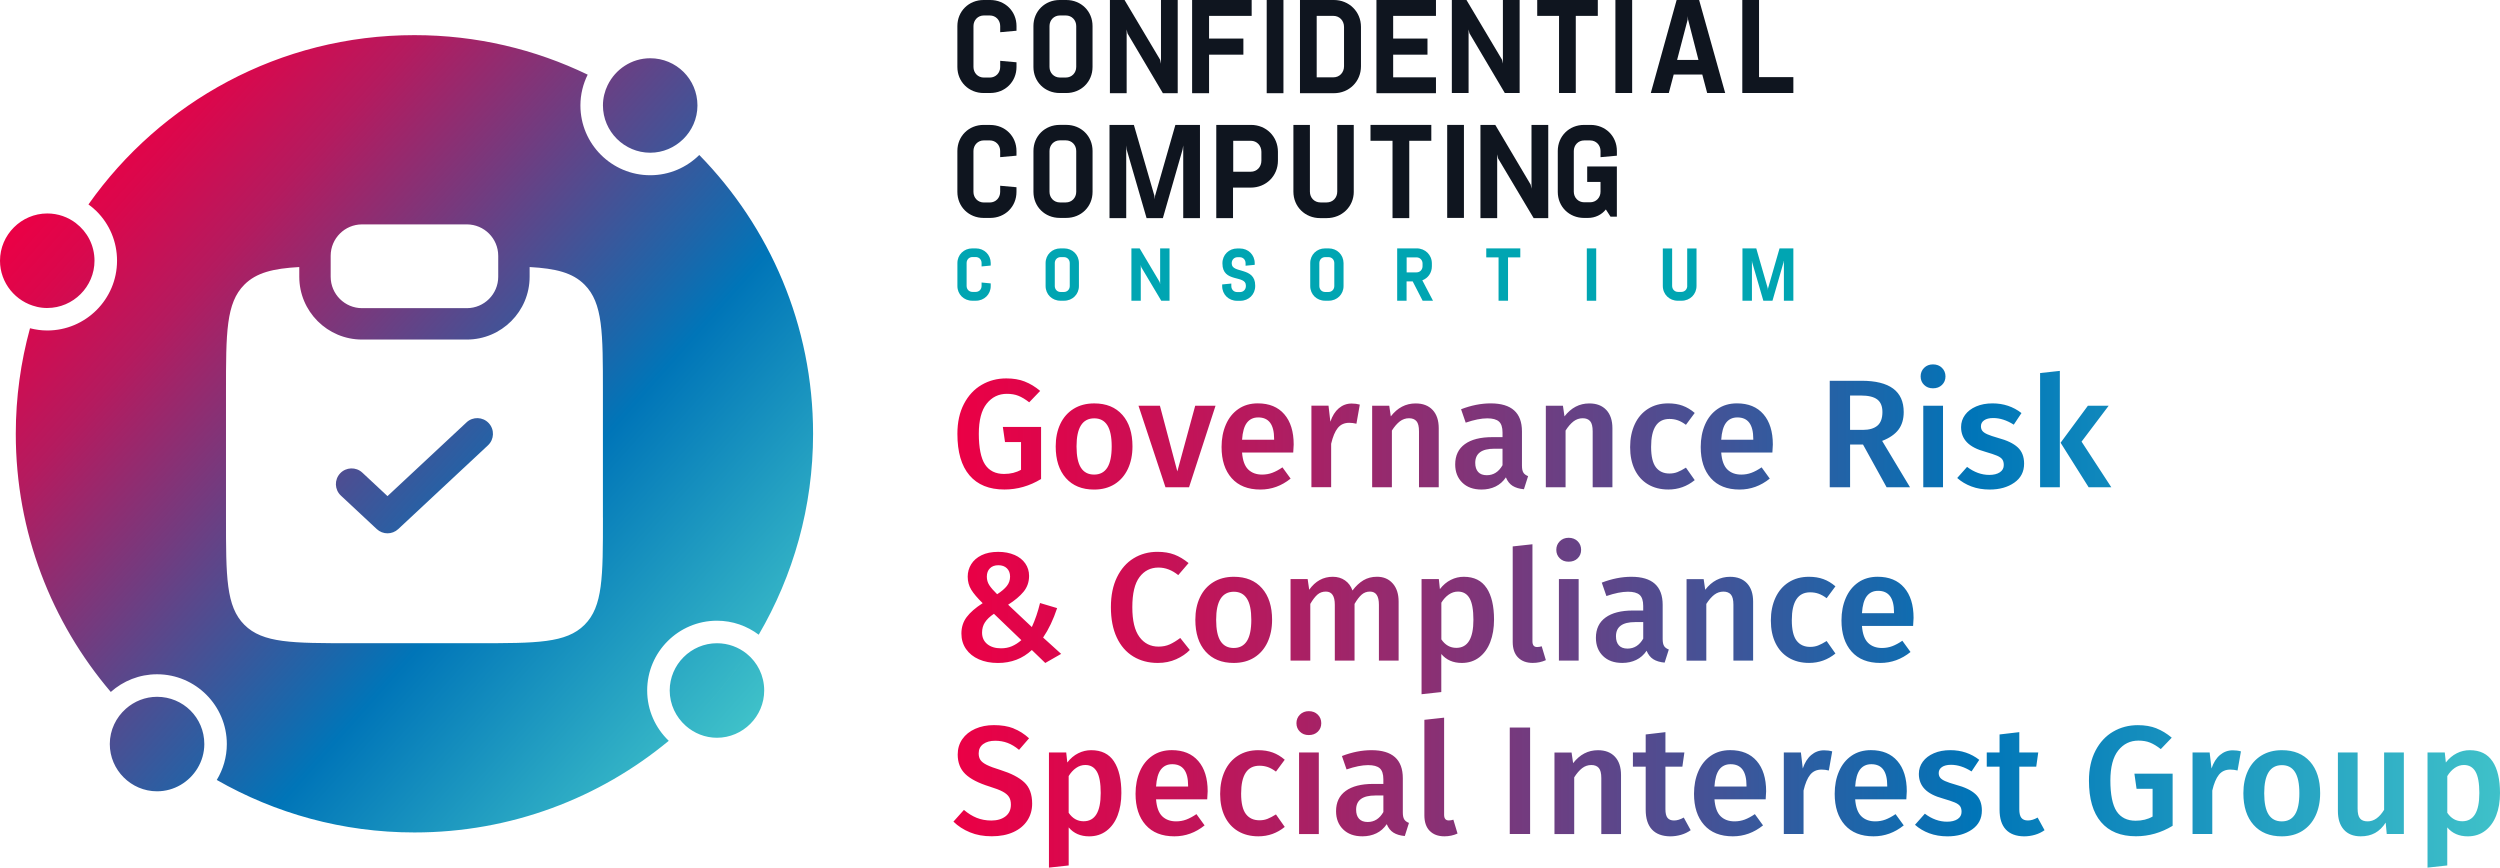 <?xml version="1.0" encoding="UTF-8"?>
<svg id="Layer_1" data-name="Layer 1" xmlns="http://www.w3.org/2000/svg" xmlns:xlink="http://www.w3.org/1999/xlink" viewBox="0 0 984.13 341.54">
  <defs>
    <style>
      .cls-1 {
        fill: url(#linear-gradient-2);
      }

      .cls-2 {
        fill: url(#linear-gradient);
      }

      .cls-3 {
        fill: #0f151f;
      }

      .cls-4 {
        fill: #00a5b2;
      }
    </style>
    <linearGradient id="linear-gradient" x1="34.31" y1="56.89" x2="293.88" y2="286.67" gradientUnits="userSpaceOnUse">
      <stop offset="0" stop-color="#eb0045"/>
      <stop offset=".07" stop-color="#db074c"/>
      <stop offset=".2" stop-color="#b41b5f"/>
      <stop offset=".37" stop-color="#733b7f"/>
      <stop offset=".59" stop-color="#1c66aa"/>
      <stop offset=".66" stop-color="#0075b8"/>
      <stop offset="1" stop-color="#3fc1c9"/>
    </linearGradient>
    <linearGradient id="linear-gradient-2" x1="375.3" y1="242.49" x2="984.13" y2="242.49" xlink:href="#linear-gradient"/>
  </defs>
  <path class="cls-2" d="M254.76,271.81c0-15.15,12.32-27.47,27.47-27.47,6.17,0,11.85,2.07,16.44,5.51,13.58-23.23,21.4-50.24,21.4-79.09,0-42.73-17.1-81.45-44.8-109.75-4.97,4.92-11.79,7.97-19.32,7.97-15.15,0-27.47-12.32-27.47-27.47,0-4.36,1.05-8.46,2.86-12.12-20.62-9.97-43.76-15.56-68.2-15.56-53.05,0-99.91,26.35-128.32,66.64,1.1.81,2.16,1.67,3.15,2.65,5.22,5.18,8.1,12.11,8.1,19.51,0,15.15-12.32,27.47-27.47,27.47-2.35,0-4.61-.33-6.79-.88-3.63,13.24-5.6,27.16-5.6,41.54,0,38.78,14.09,74.24,37.4,101.63,4.85-4.32,11.22-6.96,18.21-6.96,15.15,0,27.47,12.32,27.47,27.47,0,5.17-1.46,9.99-3.96,14.13,22.94,13.13,49.49,20.67,77.81,20.67,38.05,0,72.94-13.55,100.11-36.08-5.22-5-8.49-12.02-8.49-19.81ZM130.17,100.7c0-6.83,5.54-12.37,12.37-12.37h41.22c6.83,0,12.37,5.54,12.37,12.37v8.24c0,6.83-5.54,12.37-12.37,12.37h-41.22c-6.83,0-12.37-5.54-12.37-12.37v-8.24ZM237.35,203.74c0,23.32,0,34.98-7.24,42.22-7.24,7.24-18.9,7.24-42.22,7.24h-49.47c-23.32,0-34.98,0-42.22-7.24-7.24-7.24-7.24-18.9-7.24-42.22v-49.47c0-23.32,0-34.98,7.24-42.22,4.69-4.69,11.24-6.35,21.61-6.93v3.82c0,13.66,11.07,24.73,24.73,24.73h41.22c13.66,0,24.73-11.07,24.73-24.73v-3.82c10.37.58,16.92,2.23,21.61,6.93,7.24,7.24,7.24,18.9,7.24,42.22v49.47ZM183.66,166.26l-31.12,29.04-9.91-9.25c-2.5-2.33-6.41-2.19-8.74.3-2.33,2.5-2.2,6.41.3,8.74l14.13,13.19c2.38,2.22,6.06,2.22,8.44,0l35.33-32.98c2.5-2.33,2.63-6.24.3-8.74-2.33-2.5-6.24-2.63-8.74-.3h0ZM0,102.64c0,8.77,6.19,16.18,14.41,18.1,3.91-11.63,9.13-22.65,15.51-32.88-3.14-2.4-7.06-3.83-11.31-3.83C8.39,84.04,0,92.43,0,102.64ZM18.6,121.24c10.21,0,18.6-8.39,18.6-18.6,0-6.1-2.88-11.4-7.29-14.77-6.38,10.23-11.6,21.25-15.51,32.88,1.35.32,2.75.5,4.2.5ZM18.6,121.24c10.21,0,18.6-8.39,18.6-18.6,0-6.1-2.88-11.4-7.29-14.77-6.38,10.23-11.6,21.25-15.51,32.88,1.35.32,2.75.5,4.2.5ZM239.21,33.51c10.72,5.96,20.69,13.11,29.68,21.32,3.48-3.39,5.66-8.11,5.66-13.3,0-10.44-8.39-18.6-18.6-18.6-7.34,0-13.73,4.35-16.74,10.59ZM237.35,41.52c0,10.21,8.39,18.6,18.6,18.6,5.01,0,9.58-2.03,12.94-5.3-8.99-8.21-18.96-15.36-29.68-21.32-1.18,2.44-1.86,5.15-1.86,8.02ZM237.35,41.52c0,10.21,8.39,18.6,18.6,18.6,5.01,0,9.58-2.03,12.94-5.3-8.99-8.21-18.96-15.36-29.68-21.32-1.18,2.44-1.86,5.15-1.86,8.02ZM294,257.38c-6.88,10.38-14.97,19.88-24.06,28.33,3.29,2.91,7.59,4.71,12.29,4.71,10.21,0,18.6-8.39,18.6-18.6,0-5.89-2.67-11.05-6.84-14.44h0ZM294,257.38c-3.22-2.61-7.32-4.17-11.77-4.17-10.21,0-18.6,8.39-18.6,18.6,0,5.51,2.46,10.48,6.31,13.9,9.09-8.45,17.17-17.95,24.06-28.33h0ZM294,257.38c-3.22-2.61-7.32-4.17-11.77-4.17-10.21,0-18.6,8.39-18.6,18.6,0,5.51,2.46,10.48,6.31,13.9,9.09-8.45,17.17-17.95,24.06-28.33h0ZM77.76,302.41c-10.3-6.7-19.76-14.56-28.2-23.42-3.87,3.42-6.34,8.39-6.34,13.91,0,10.21,8.39,18.6,18.6,18.6,6.74,0,12.67-3.67,15.94-9.09h0ZM77.76,302.41c1.68-2.79,2.67-6.04,2.67-9.51,0-10.44-8.39-18.6-18.6-18.6-4.69,0-8.98,1.78-12.27,4.69,8.44,8.86,17.9,16.73,28.2,23.42h0ZM77.76,302.41c1.68-2.79,2.67-6.04,2.67-9.51,0-10.44-8.39-18.6-18.6-18.6-4.69,0-8.98,1.78-12.27,4.69,8.44,8.86,17.9,16.73,28.2,23.42h0Z"/>
  <g>
    <g>
      <g>
        <path class="cls-3" d="M387.22,36.61h2.59c5.84,0,10.34-4.42,10.34-10.26v-1.83l-6.42-.58v2.42c0,2.34-1.75,4.17-4.09,4.17h-2.34c-2.34,0-4.09-1.83-4.09-4.17V10.26c0-2.34,1.75-4.17,4.09-4.17h2.34c2.34,0,4.09,1.83,4.09,4.17v2.42l6.42-.58v-1.83C400.15,4.42,395.64,0,389.8,0h-2.59c-5.84,0-10.34,4.42-10.34,10.26v16.1c0,5.84,4.5,10.26,10.34,10.26h0Z"/>
        <path class="cls-3" d="M419.74,0h-2.59c-5.84,0-10.34,4.42-10.34,10.26v16.1c0,5.84,4.5,10.26,10.34,10.26h2.59c5.84,0,10.34-4.42,10.34-10.26V10.26C430.09,4.42,425.58,0,419.74,0ZM423.66,26.35c0,2.34-1.75,4.17-4.09,4.17h-2.34c-2.34,0-4.09-1.83-4.09-4.17V10.26c0-2.34,1.75-4.17,4.09-4.17h2.34c2.34,0,4.09,1.83,4.09,4.17v16.1Z"/>
        <polygon class="cls-3" points="443.51 11.59 443.85 13.18 457.77 36.69 463.61 36.69 463.61 0 457.02 0 457.02 25.1 456.69 23.52 442.68 0 436.92 0 436.92 36.69 443.51 36.69 443.51 11.59"/>
        <polygon class="cls-3" points="469.28 36.69 475.95 36.69 475.95 21.52 489.46 21.52 489.46 15.18 475.95 15.18 475.95 6.25 492.72 6.25 492.72 0 469.28 0 469.28 36.69"/>
        <rect class="cls-3" x="498.64" width="6.59" height="36.69"/>
        <path class="cls-3" d="M535.75,26.1v-15.51c0-6-4.67-10.59-10.67-10.59h-13.34v36.69h13.34c6,0,10.67-4.59,10.67-10.59ZM518.32,30.44V6.25h6.59c2.42,0,4.17,1.92,4.17,4.34v15.51c0,2.42-1.75,4.34-4.17,4.34h-6.59Z"/>
        <polygon class="cls-3" points="541.84 36.69 565.27 36.69 565.27 30.44 548.42 30.44 548.42 21.52 561.93 21.52 561.93 15.18 548.42 15.18 548.42 6.25 565.27 6.25 565.27 0 541.84 0 541.84 36.69"/>
        <polygon class="cls-3" points="578.11 11.59 578.45 13.09 592.37 36.61 598.21 36.61 598.21 0 591.62 0 591.62 25.02 591.29 23.52 577.28 0 571.52 0 571.52 36.61 578.11 36.61 578.11 11.59"/>
        <polygon class="cls-3" points="605.13 6.25 613.72 6.25 613.72 36.61 620.31 36.61 620.31 6.25 628.98 6.25 628.98 0 605.13 0 605.13 6.25"/>
        <rect class="cls-3" x="635.91" width="6.59" height="36.61"/>
        <path class="cls-3" d="M660.01,0l-10.17,36.61h7.09l1.92-7.26h11.26l1.92,7.26h7.09l-10.26-36.61h-8.84ZM660.17,23.68l4.17-15.93v-1.42l.17,1.33,4.09,15.93h-8.42v.08Z"/>
        <polygon class="cls-3" points="692.45 0 685.86 0 685.86 36.61 705.96 36.61 705.96 30.36 692.45 30.36 692.45 0"/>
      </g>
      <g>
        <path class="cls-3" d="M389.8,49.17h-2.59c-5.84,0-10.34,4.42-10.34,10.26v16.1c0,5.84,4.5,10.26,10.34,10.26h2.59c5.84,0,10.34-4.42,10.34-10.26v-1.83l-6.42-.58v2.42c0,2.34-1.75,4.17-4.09,4.17h-2.34c-2.34,0-4.09-1.83-4.09-4.17v-16.1c0-2.34,1.75-4.17,4.09-4.17h2.34c2.34,0,4.09,1.83,4.09,4.17v2.42l6.42-.58v-1.83c0-5.84-4.5-10.26-10.34-10.26h0Z"/>
        <path class="cls-3" d="M430.09,75.52v-16.1c0-5.84-4.5-10.26-10.34-10.26h-2.59c-5.84,0-10.34,4.42-10.34,10.26v16.1c0,5.84,4.5,10.26,10.34,10.26h2.59c5.84,0,10.34-4.42,10.34-10.26ZM423.66,75.52c0,2.34-1.75,4.17-4.09,4.17h-2.34c-2.34,0-4.09-1.83-4.09-4.17v-16.1c0-2.34,1.75-4.17,4.09-4.17h2.34c2.34,0,4.09,1.83,4.09,4.17v16.1Z"/>
        <polygon class="cls-3" points="454.69 77.1 454.52 78.44 454.44 77.1 446.35 49.17 436.76 49.17 436.76 85.86 443.34 85.86 443.34 57.26 443.51 58.84 451.35 85.86 457.77 85.86 465.53 58.84 465.78 57.26 465.78 85.86 472.37 85.86 472.37 49.17 462.69 49.17 454.69 77.1"/>
        <path class="cls-3" d="M492.47,49.17h-13.68v36.69h6.59v-12.01h7.01c6,0,10.67-4.59,10.67-10.59v-3.5c0-6-4.59-10.59-10.59-10.59ZM496.55,63.26c0,2.42-1.75,4.34-4.17,4.34h-6.92v-12.18h6.92c2.42,0,4.17,1.92,4.17,4.34v3.5Z"/>
        <path class="cls-3" d="M532.91,75.44v-26.27h-6.5v26.27c0,2.42-1.75,4.25-4.17,4.25h-2.42c-2.42,0-4.17-1.83-4.17-4.25v-26.27h-6.5v26.27c0,5.92,4.59,10.42,10.51,10.42h2.59c6,0,10.67-4.5,10.67-10.42h0Z"/>
        <polygon class="cls-3" points="539.5 55.42 548.17 55.42 548.17 85.86 554.76 85.86 554.76 55.42 563.44 55.42 563.44 49.17 539.5 49.17 539.5 55.42"/>
        <rect class="cls-3" x="569.69" y="49.17" width="6.59" height="36.61"/>
        <polygon class="cls-3" points="589.37 60.76 589.71 62.34 603.72 85.86 609.47 85.86 609.47 49.17 602.88 49.17 602.88 74.27 602.55 72.68 588.62 49.17 582.78 49.17 582.78 85.86 589.37 85.86 589.37 60.76"/>
        <path class="cls-3" d="M636.49,61.26v-1.83c0-5.84-4.5-10.26-10.34-10.26h-2.59c-5.84,0-10.34,4.42-10.34,10.26v16.1c0,5.84,4.5,10.26,10.34,10.26h1.5c2.92,0,5.42-1.25,7.09-3.34l1.83,2.84h2.5v-19.76h-11.68v6.09h5.25v3.84c0,2.34-1.75,4.17-4.09,4.17h-2.34c-2.34,0-4.09-1.83-4.09-4.17v-16.01c0-2.34,1.75-4.17,4.09-4.17h2.34c2.34,0,4.09,1.83,4.09,4.17v2.42l6.42-.58Z"/>
      </g>
      <g>
        <path class="cls-4" d="M384.15,97.78h-1.42c-3.29,0-5.85,2.5-5.85,5.78v9.04c0,3.29,2.56,5.78,5.85,5.78h1.42c3.29,0,5.85-2.5,5.85-5.78v-1.04l-3.6-.35v1.36c0,1.33-.98,2.34-2.28,2.34h-1.33c-1.33,0-2.28-1.04-2.28-2.34v-9.04c0-1.33.98-2.34,2.28-2.34h1.33c1.33,0,2.28,1.04,2.28,2.34v1.36l3.6-.35v-1.04c-.03-3.22-2.56-5.72-5.85-5.72h0Z"/>
        <path class="cls-4" d="M418.87,97.78h-1.42c-3.29,0-5.85,2.5-5.85,5.78v9.04c0,3.29,2.56,5.78,5.85,5.78h1.42c3.29,0,5.85-2.5,5.85-5.78v-9.04c0-3.29-2.56-5.78-5.85-5.78ZM421.11,112.6c0,1.33-.98,2.34-2.28,2.34h-1.33c-1.33,0-2.28-1.04-2.28-2.34v-9.04c0-1.33.98-2.34,2.28-2.34h1.33c1.33,0,2.28,1.04,2.28,2.34v9.04Z"/>
        <polygon class="cls-4" points="456.69 111.87 456.5 111.02 448.63 97.78 445.38 97.78 445.38 118.38 449.07 118.38 449.07 104.29 449.26 105.17 457.13 118.38 460.39 118.38 460.39 97.78 456.69 97.78 456.69 111.87"/>
        <path class="cls-4" d="M484.87,103.75v-.16c0-1.33.98-2.34,2.28-2.34h.89c1.33,0,2.28,1.04,2.28,2.34v1.01l3.6-.35v-.66c0-3.29-2.56-5.78-5.85-5.78h-1.01c-3.29,0-5.85,2.5-5.85,5.78v.16c0,7.71,9.23,4.36,9.23,8.63v.25c0,1.33-.98,2.34-2.28,2.34h-1.17c-1.33,0-2.28-1.04-2.28-2.34v-1.01l-3.6.35v.66c0,3.29,2.56,5.78,5.85,5.78h1.3c3.29,0,5.85-2.5,5.85-5.78v-.25c0-7.46-9.23-4.61-9.23-8.63h0Z"/>
        <path class="cls-4" d="M523.04,97.78h-1.42c-3.29,0-5.85,2.5-5.85,5.78v9.04c0,3.29,2.56,5.78,5.85,5.78h1.42c3.29,0,5.85-2.5,5.85-5.78v-9.04c-.03-3.29-2.56-5.78-5.85-5.78ZM525.25,112.6c0,1.33-.98,2.34-2.28,2.34h-1.33c-1.33,0-2.28-1.04-2.28-2.34v-9.04c0-1.33.98-2.34,2.28-2.34h1.33c1.33,0,2.28,1.04,2.28,2.34v9.04Z"/>
        <path class="cls-4" d="M563.66,104.82v-1.11c0-3.38-2.62-5.94-6.01-5.94h-7.65v20.61h3.7v-7.62h2.4l3.92,7.62h4.08l-4.2-8.03c2.24-.85,3.76-2.94,3.76-5.53h0ZM557.62,107.23h-3.89v-5.91h3.89c1.36,0,2.37,1.07,2.37,2.4v1.07c0,1.39-1.04,2.43-2.37,2.43Z"/>
        <polygon class="cls-4" points="585.07 101.32 589.91 101.32 589.91 118.38 593.64 118.38 593.64 101.32 598.47 101.32 598.47 97.78 585.07 97.78 585.07 101.32"/>
        <rect class="cls-4" x="624.65" y="97.78" width="3.7" height="20.61"/>
        <path class="cls-4" d="M664.19,112.54c0,1.33-.98,2.37-2.31,2.37h-1.33c-1.33,0-2.31-1.04-2.31-2.37v-14.73h-3.67v14.73c0,3.35,2.59,5.85,5.91,5.85h1.45c3.35,0,5.91-2.53,5.91-5.85v-14.73h-3.67v14.73h0Z"/>
        <polygon class="cls-4" points="696 113.48 695.94 114.24 695.88 113.48 691.36 97.78 685.92 97.78 685.92 118.38 689.65 118.38 689.65 102.36 689.74 103.24 694.14 118.38 697.74 118.38 702.1 103.24 702.23 102.36 702.23 118.38 705.96 118.38 705.96 97.78 700.52 97.78 696 113.48"/>
      </g>
    </g>
    <path class="cls-1" d="M403.42,150.21c2.13.83,4.14,2.05,6.04,3.67l-4.31,4.49c-1.5-1.17-2.9-2.02-4.22-2.55-1.31-.53-2.84-.79-4.58-.79-3.24,0-5.89,1.3-7.95,3.88-2.06,2.59-3.09,6.55-3.09,11.89s.82,9.61,2.46,12.07c1.64,2.47,4.14,3.7,7.49,3.7,2.55,0,4.77-.55,6.67-1.64v-10.92h-6.31l-.85-5.95h15.05v20.51c-4.53,2.75-9.35,4.13-14.44,4.13-5.99,0-10.57-1.86-13.74-5.58-3.18-3.72-4.76-9.16-4.76-16.32,0-4.57.86-8.5,2.58-11.8,1.72-3.3,4.03-5.79,6.95-7.49,2.91-1.7,6.15-2.55,9.71-2.55,2.75,0,5.19.41,7.31,1.24h0ZM441.83,163.32c2.65,3.01,3.97,7.15,3.97,12.41,0,3.36-.61,6.32-1.82,8.89-1.22,2.57-2.96,4.56-5.22,5.98-2.27,1.41-4.96,2.12-8.07,2.12-4.73,0-8.43-1.51-11.1-4.52-2.67-3.01-4.01-7.17-4.01-12.47,0-3.36.61-6.31,1.82-8.86,1.21-2.55,2.96-4.53,5.25-5.95,2.29-1.42,4.99-2.12,8.1-2.12,4.73,0,8.42,1.51,11.07,4.52h0ZM423.78,175.72c0,3.8.58,6.6,1.73,8.4,1.15,1.8,2.88,2.7,5.19,2.7s4.03-.91,5.19-2.73c1.15-1.82,1.73-4.61,1.73-8.37s-.58-6.54-1.73-8.34c-1.15-1.8-2.86-2.7-5.13-2.7-4.65,0-6.98,3.68-6.98,11.04ZM478.5,159.71l-10.43,32.1h-9.28l-10.62-32.1h8.43l6.86,25.85,7.04-25.85h8.01ZM509.08,178.15h-20.14c.24,3.12,1.05,5.34,2.43,6.67,1.38,1.34,3.2,2,5.46,2,1.41,0,2.75-.23,4-.7,1.25-.46,2.59-1.18,4.01-2.15l3.21,4.43c-3.56,2.87-7.52,4.31-11.89,4.31-4.89,0-8.67-1.5-11.32-4.49-2.65-2.99-3.97-7.08-3.97-12.26,0-3.28.57-6.22,1.7-8.83,1.13-2.61,2.77-4.65,4.92-6.13,2.14-1.48,4.69-2.22,7.64-2.22,4.49,0,7.97,1.43,10.43,4.28,2.47,2.85,3.7,6.83,3.7,11.92,0,.41-.06,1.46-.18,3.16h0ZM501.56,172.75c0-5.62-2.08-8.43-6.25-8.43-1.9,0-3.39.7-4.46,2.09-1.07,1.4-1.71,3.63-1.91,6.7h12.62v-.36ZM535.29,159.28l-1.33,7.52c-.97-.24-1.92-.36-2.85-.36-1.9,0-3.4.68-4.49,2.03-1.09,1.36-1.96,3.43-2.61,6.22v17.11h-7.77v-32.1h6.73l.73,6.31c.77-2.31,1.88-4.07,3.34-5.31,1.46-1.23,3.13-1.85,5.04-1.85,1.17,0,2.24.14,3.21.42h0ZM563.96,161.38c1.6,1.72,2.4,4.12,2.4,7.19v23.24h-7.77v-22.02c0-1.9-.33-3.24-1-4-.67-.77-1.65-1.15-2.94-1.15s-2.54.42-3.61,1.24c-1.07.83-2.12,2.03-3.12,3.61v22.33h-7.77v-32.1h6.73l.61,4.19c2.63-3.4,5.88-5.1,9.77-5.1,2.87,0,5.1.86,6.7,2.58h0ZM599.69,186.07c.39.59,1,1.04,1.85,1.36l-1.64,5.16c-1.82-.16-3.31-.61-4.46-1.33s-2.03-1.84-2.64-3.34c-1.09,1.62-2.46,2.82-4.1,3.61s-3.47,1.18-5.49,1.18c-3.2,0-5.73-.91-7.58-2.73-1.86-1.82-2.79-4.21-2.79-7.16,0-3.48,1.26-6.14,3.79-7.98,2.53-1.84,6.14-2.76,10.83-2.76h4.01v-1.82c0-2.06-.48-3.51-1.43-4.34-.95-.83-2.48-1.24-4.58-1.24-2.35,0-5.18.57-8.49,1.7l-1.82-5.28c4-1.54,7.89-2.31,11.65-2.31,8.21,0,12.32,3.68,12.32,11.04v13.47c0,1.25.19,2.18.58,2.76h0ZM591.47,183.13v-6.49h-3.22c-5.01,0-7.52,1.86-7.52,5.58,0,1.54.39,2.73,1.15,3.58.77.85,1.9,1.27,3.4,1.27,2.63,0,4.69-1.31,6.19-3.94ZM632.33,161.38c1.6,1.72,2.4,4.12,2.4,7.19v23.24h-7.77v-22.02c0-1.9-.33-3.24-1-4-.67-.77-1.65-1.15-2.94-1.15s-2.54.42-3.61,1.24c-1.07.83-2.12,2.03-3.12,3.61v22.33h-7.77v-32.1h6.73l.61,4.19c2.63-3.4,5.88-5.1,9.77-5.1,2.87,0,5.1.86,6.7,2.58h0ZM662.37,159.71c1.68.61,3.27,1.56,4.76,2.85l-3.46,4.67c-1.09-.81-2.14-1.4-3.15-1.76-1.01-.36-2.12-.55-3.34-.55-4.81,0-7.22,3.66-7.22,10.98,0,3.72.63,6.4,1.88,8.04,1.25,1.64,3.03,2.46,5.34,2.46,1.13,0,2.17-.18,3.12-.55.95-.37,2.07-.95,3.37-1.76l3.46,4.91c-3.04,2.47-6.49,3.7-10.38,3.7-3.07,0-5.74-.68-8.01-2.03-2.26-1.35-4-3.29-5.22-5.79-1.21-2.51-1.82-5.46-1.82-8.86s.61-6.4,1.82-9.01,2.95-4.63,5.22-6.07c2.27-1.44,4.92-2.15,7.95-2.15,2.1,0,4,.3,5.67.91h0ZM697.7,178.15h-20.14c.24,3.12,1.05,5.34,2.43,6.67,1.38,1.34,3.2,2,5.46,2,1.41,0,2.75-.23,4-.7,1.25-.46,2.59-1.18,4.01-2.15l3.21,4.43c-3.56,2.87-7.52,4.31-11.89,4.31-4.89,0-8.67-1.5-11.32-4.49-2.65-2.99-3.97-7.08-3.97-12.26,0-3.28.57-6.22,1.7-8.83,1.13-2.61,2.77-4.65,4.92-6.13,2.14-1.48,4.69-2.22,7.64-2.22,4.49,0,7.97,1.43,10.43,4.28s3.7,6.83,3.7,11.92c0,.41-.06,1.46-.18,3.16h0ZM690.18,172.75c0-5.62-2.08-8.43-6.25-8.43-1.9,0-3.39.7-4.46,2.09-1.07,1.4-1.71,3.63-1.91,6.7h12.62v-.36ZM733.38,175h-5.09v16.81h-8.01v-41.92h12.5c11.08,0,16.62,4.11,16.62,12.32,0,2.79-.69,5.1-2.06,6.92-1.38,1.82-3.52,3.3-6.43,4.43l10.98,18.26h-9.22l-9.28-16.81h0ZM728.29,169.23h4.97c2.55,0,4.48-.56,5.79-1.67,1.31-1.11,1.97-2.9,1.97-5.37,0-2.26-.68-3.91-2.03-4.94-1.35-1.03-3.49-1.55-6.4-1.55h-4.31v13.53h0ZM764.47,144.81c.91.91,1.37,2.03,1.37,3.37s-.46,2.45-1.37,3.34c-.91.89-2.09,1.34-3.55,1.34s-2.58-.45-3.49-1.34c-.91-.89-1.37-2-1.37-3.34s.46-2.46,1.37-3.37c.91-.91,2.07-1.37,3.49-1.37s2.64.45,3.55,1.37ZM764.87,159.71v32.1h-7.77v-32.1h7.77ZM795.75,162.62l-3.03,4.55c-2.75-1.74-5.44-2.61-8.07-2.61-1.54,0-2.73.29-3.58.88s-1.27,1.36-1.27,2.34c0,.73.18,1.34.55,1.82s1.02.94,1.97,1.36,2.36.9,4.22,1.43c3.48.93,6.06,2.16,7.73,3.7,1.68,1.54,2.52,3.68,2.52,6.43,0,3.2-1.29,5.69-3.88,7.49-2.59,1.8-5.81,2.7-9.65,2.7-2.63,0-5.03-.4-7.19-1.21s-4.03-1.92-5.61-3.34l3.88-4.37c2.79,2.1,5.7,3.16,8.74,3.16,1.74,0,3.12-.34,4.16-1.03s1.55-1.64,1.55-2.85c0-.93-.19-1.67-.58-2.22-.39-.55-1.07-1.03-2.06-1.46-.99-.42-2.54-.94-4.64-1.55-3.28-.89-5.68-2.13-7.22-3.73-1.54-1.6-2.31-3.59-2.31-5.98,0-1.78.52-3.38,1.55-4.79,1.03-1.42,2.49-2.53,4.37-3.34,1.88-.81,4.03-1.21,6.46-1.21,4.33,0,8.13,1.27,11.41,3.82h0ZM810.86,146v45.81h-7.77v-44.96s7.77-.85,7.77-.85ZM830.09,159.71l-10.68,14.14,11.71,17.96h-8.92l-11.04-17.53,10.74-14.56h8.19ZM399.36,218.44c1.84.81,3.26,1.93,4.25,3.37.99,1.44,1.49,3.06,1.49,4.88,0,2.39-.72,4.46-2.15,6.22-1.44,1.76-3.47,3.47-6.1,5.13l9.34,8.8c1.33-2.91,2.41-6.07,3.22-9.46l6.73,2c-1.5,4.53-3.34,8.39-5.52,11.59l7.1,6.43-6.25,3.58-5.28-5.1c-3.64,3.4-8.09,5.1-13.35,5.1-2.83,0-5.33-.48-7.49-1.43-2.16-.95-3.85-2.3-5.07-4.06s-1.82-3.79-1.82-6.1c0-2.47.69-4.62,2.06-6.46,1.38-1.84,3.48-3.67,6.31-5.49-2.1-2.06-3.61-3.84-4.52-5.34-.91-1.5-1.37-3.2-1.37-5.1,0-1.78.46-3.41,1.37-4.88.91-1.48,2.26-2.66,4.06-3.55,1.8-.89,3.99-1.33,6.58-1.33,2.43,0,4.56.41,6.4,1.21h0ZM387.71,245.01c-.75,1.17-1.12,2.51-1.12,4.01,0,1.9.68,3.41,2.03,4.52,1.36,1.11,3.17,1.67,5.43,1.67,1.58,0,3-.27,4.28-.82s2.52-1.34,3.73-2.4l-10.8-10.37c-1.62,1.09-2.8,2.22-3.55,3.4h0ZM389.68,223.72c-.81.81-1.21,1.9-1.21,3.28,0,1.21.31,2.32.94,3.31.63.99,1.67,2.19,3.12,3.61,1.7-1.09,2.97-2.17,3.82-3.25s1.27-2.3,1.27-3.67-.41-2.47-1.24-3.28c-.83-.81-1.95-1.22-3.37-1.22s-2.53.41-3.34,1.22ZM462.3,218.32c1.9.73,3.76,1.84,5.58,3.34l-4.06,4.73c-2.47-1.98-5.06-2.97-7.77-2.97-3.12,0-5.61,1.25-7.49,3.76-1.88,2.51-2.82,6.45-2.82,11.83s.93,9.16,2.79,11.71c1.86,2.55,4.37,3.82,7.52,3.82,1.66,0,3.13-.29,4.43-.88,1.3-.59,2.67-1.43,4.13-2.52l3.76,4.73c-1.41,1.46-3.2,2.67-5.37,3.64s-4.58,1.46-7.25,1.46c-3.64,0-6.86-.85-9.65-2.55-2.79-1.7-4.96-4.2-6.49-7.49-1.54-3.29-2.3-7.27-2.3-11.92s.8-8.49,2.39-11.77c1.6-3.28,3.78-5.76,6.55-7.46,2.77-1.7,5.9-2.55,9.37-2.55,2.55,0,4.77.36,6.67,1.09h0ZM496.79,231.57c2.65,3.01,3.97,7.15,3.97,12.41,0,3.36-.61,6.32-1.82,8.89-1.21,2.57-2.95,4.56-5.22,5.98-2.26,1.41-4.95,2.12-8.07,2.12-4.73,0-8.43-1.51-11.1-4.52s-4-7.17-4-12.47c0-3.36.61-6.31,1.82-8.86s2.96-4.53,5.25-5.95c2.29-1.41,4.98-2.12,8.1-2.12,4.73,0,8.42,1.51,11.07,4.52ZM478.74,243.98c0,3.8.57,6.6,1.73,8.4,1.15,1.8,2.88,2.7,5.19,2.7s4.03-.91,5.19-2.73c1.15-1.82,1.73-4.61,1.73-8.37s-.57-6.54-1.73-8.34c-1.15-1.8-2.86-2.7-5.13-2.7-4.65,0-6.98,3.68-6.98,11.04ZM548.27,229.69c1.54,1.76,2.3,4.14,2.3,7.13v23.24h-7.76v-22.02c0-3.44-1.17-5.16-3.52-5.16-1.25,0-2.34.39-3.25,1.18s-1.85,2.01-2.82,3.67v22.33h-7.77v-22.02c0-3.44-1.17-5.16-3.52-5.16-1.3,0-2.4.39-3.31,1.18s-1.85,2.01-2.82,3.67v22.33h-7.77v-32.1h6.73l.61,4.19c2.43-3.4,5.52-5.1,9.28-5.1,1.86,0,3.47.48,4.82,1.43,1.36.95,2.34,2.27,2.94,3.97,1.3-1.74,2.72-3.07,4.28-4.01,1.56-.93,3.35-1.4,5.37-1.4,2.59,0,4.65.88,6.19,2.64ZM585.22,231.48c1.94,2.95,2.91,7.1,2.91,12.44,0,3.32-.5,6.26-1.49,8.83-.99,2.57-2.45,4.58-4.37,6.04-1.92,1.46-4.2,2.18-6.83,2.18-3.4,0-6.09-1.17-8.07-3.52v14.98l-7.77.85v-45.32h6.8l.42,3.94c1.25-1.62,2.69-2.83,4.31-3.64,1.62-.81,3.32-1.21,5.09-1.21,4.04,0,7.04,1.48,8.98,4.43h0ZM580.01,243.98c0-3.92-.51-6.75-1.52-8.49-1.01-1.74-2.53-2.61-4.55-2.61-1.3,0-2.51.39-3.64,1.18-1.13.79-2.1,1.85-2.91,3.19v14.44c1.5,2.22,3.46,3.34,5.89,3.34,4.49,0,6.73-3.68,6.73-11.04h0ZM597.57,258.81c-1.4-1.43-2.09-3.47-2.09-6.1v-37.61l7.77-.85v38.22c0,1.5.61,2.24,1.82,2.24.61,0,1.22-.1,1.82-.3l1.64,5.46c-1.62.73-3.34,1.09-5.16,1.09-2.47,0-4.4-.72-5.79-2.15ZM621.05,213.07c.91.91,1.36,2.03,1.36,3.37s-.45,2.45-1.36,3.34-2.09,1.33-3.55,1.33-2.58-.44-3.49-1.33-1.37-2-1.37-3.34.46-2.46,1.37-3.37,2.07-1.37,3.49-1.37,2.64.46,3.55,1.37ZM621.44,227.96v32.1h-7.77v-32.1h7.77ZM655.08,254.32c.38.59,1,1.04,1.85,1.36l-1.64,5.16c-1.82-.16-3.31-.61-4.46-1.33s-2.03-1.84-2.64-3.34c-1.09,1.62-2.46,2.82-4.1,3.61-1.64.79-3.47,1.18-5.49,1.18-3.2,0-5.72-.91-7.58-2.73s-2.79-4.21-2.79-7.16c0-3.48,1.26-6.14,3.79-7.98,2.53-1.84,6.14-2.76,10.83-2.76h4v-1.82c0-2.06-.48-3.51-1.42-4.34-.95-.83-2.48-1.24-4.58-1.24-2.35,0-5.18.57-8.49,1.7l-1.82-5.28c4.01-1.54,7.89-2.3,11.65-2.3,8.21,0,12.32,3.68,12.32,11.04v13.47c0,1.25.19,2.17.58,2.76ZM646.86,251.38v-6.49h-3.21c-5.02,0-7.52,1.86-7.52,5.58,0,1.54.38,2.73,1.15,3.58s1.9,1.27,3.4,1.27c2.63,0,4.69-1.31,6.19-3.94h0ZM687.73,229.63c1.6,1.72,2.39,4.11,2.39,7.19v23.24h-7.76v-22.02c0-1.9-.33-3.23-1-4s-1.65-1.15-2.94-1.15-2.54.41-3.61,1.24c-1.07.83-2.11,2.03-3.12,3.61v22.33h-7.77v-32.1h6.73l.61,4.19c2.63-3.4,5.89-5.1,9.77-5.1,2.87,0,5.11.86,6.71,2.58h0ZM717.76,227.96c1.68.61,3.27,1.56,4.76,2.85l-3.46,4.67c-1.09-.81-2.14-1.4-3.15-1.76-1.01-.36-2.13-.55-3.34-.55-4.81,0-7.22,3.66-7.22,10.98,0,3.72.63,6.4,1.88,8.04,1.25,1.64,3.03,2.46,5.34,2.46,1.13,0,2.17-.18,3.12-.55s2.07-.95,3.37-1.76l3.46,4.92c-3.03,2.47-6.49,3.7-10.37,3.7-3.07,0-5.74-.68-8.01-2.03-2.27-1.35-4-3.29-5.22-5.79-1.21-2.51-1.82-5.46-1.82-8.86s.61-6.4,1.82-9.01c1.22-2.61,2.95-4.63,5.22-6.07,2.27-1.44,4.92-2.15,7.95-2.15,2.1,0,3.99.3,5.67.91h0ZM753.1,246.41h-20.14c.24,3.12,1.05,5.34,2.43,6.67,1.37,1.33,3.19,2,5.46,2,1.42,0,2.75-.23,4.01-.7,1.25-.47,2.59-1.18,4-2.15l3.22,4.43c-3.56,2.87-7.52,4.31-11.89,4.31-4.89,0-8.67-1.49-11.32-4.49-2.65-2.99-3.97-7.08-3.97-12.26,0-3.28.57-6.22,1.7-8.83,1.13-2.61,2.77-4.65,4.91-6.13s4.69-2.22,7.64-2.22c4.49,0,7.97,1.43,10.43,4.28,2.47,2.85,3.7,6.82,3.7,11.92,0,.41-.06,1.46-.18,3.15ZM745.58,241.01c0-5.62-2.08-8.43-6.25-8.43-1.9,0-3.39.7-4.46,2.09-1.07,1.4-1.71,3.63-1.91,6.71h12.62v-.36ZM398.96,286.75c2.19.85,4.23,2.14,6.13,3.88l-3.94,4.55c-1.5-1.25-3-2.16-4.52-2.73-1.52-.57-3.14-.85-4.88-.85-1.94,0-3.51.43-4.7,1.3-1.19.87-1.79,2.09-1.79,3.67,0,1.05.23,1.92.7,2.61.47.69,1.31,1.34,2.52,1.94s3.01,1.27,5.4,2c4.12,1.3,7.23,2.9,9.31,4.82,2.08,1.92,3.12,4.72,3.12,8.4,0,2.51-.64,4.73-1.91,6.67-1.27,1.94-3.1,3.46-5.49,4.55-2.39,1.09-5.22,1.64-8.49,1.64s-6.06-.51-8.58-1.55c-2.53-1.03-4.7-2.44-6.52-4.22l4.13-4.61c1.62,1.38,3.29,2.42,5.03,3.12s3.66,1.06,5.76,1.06c2.3,0,4.17-.55,5.58-1.64,1.41-1.09,2.12-2.63,2.12-4.61,0-1.22-.24-2.22-.73-3s-1.31-1.5-2.49-2.13c-1.17-.63-2.87-1.28-5.1-1.97-4.45-1.38-7.66-3.04-9.65-4.98-1.98-1.94-2.97-4.49-2.97-7.64,0-2.3.61-4.33,1.82-6.07,1.21-1.74,2.9-3.09,5.07-4.06s4.62-1.46,7.37-1.46c2.95,0,5.52.42,7.71,1.27h0ZM438.52,299.74c1.94,2.95,2.91,7.1,2.91,12.44,0,3.32-.49,6.26-1.48,8.83-.99,2.57-2.45,4.58-4.37,6.04-1.92,1.46-4.2,2.18-6.82,2.18-3.4,0-6.09-1.17-8.07-3.52v14.98l-7.77.85v-45.32h6.8l.42,3.94c1.25-1.62,2.69-2.83,4.31-3.64,1.62-.81,3.32-1.21,5.1-1.21,4.04,0,7.04,1.48,8.98,4.43ZM433.3,312.24c0-3.92-.5-6.75-1.52-8.49s-2.53-2.61-4.55-2.61c-1.3,0-2.51.39-3.64,1.18s-2.1,1.85-2.91,3.19v14.44c1.49,2.22,3.46,3.34,5.88,3.34,4.49,0,6.73-3.68,6.73-11.04h0ZM475.22,314.66h-20.14c.24,3.12,1.05,5.34,2.43,6.67s3.2,2,5.46,2c1.41,0,2.75-.23,4-.7,1.25-.47,2.59-1.18,4.01-2.15l3.21,4.43c-3.56,2.87-7.52,4.31-11.89,4.31-4.89,0-8.67-1.49-11.32-4.49-2.65-2.99-3.97-7.08-3.97-12.26,0-3.28.57-6.22,1.7-8.83,1.13-2.61,2.77-4.65,4.92-6.13,2.14-1.48,4.69-2.22,7.64-2.22,4.49,0,7.97,1.43,10.43,4.28,2.47,2.85,3.7,6.82,3.7,11.92,0,.41-.06,1.46-.18,3.15h0ZM467.7,309.26c0-5.62-2.08-8.43-6.25-8.43-1.9,0-3.39.7-4.46,2.09-1.07,1.4-1.71,3.63-1.91,6.71h12.62v-.36ZM500.98,296.22c1.68.61,3.27,1.56,4.76,2.85l-3.46,4.67c-1.09-.81-2.14-1.4-3.15-1.76-1.01-.36-2.12-.55-3.34-.55-4.81,0-7.22,3.66-7.22,10.98,0,3.72.63,6.4,1.88,8.04,1.25,1.64,3.03,2.46,5.34,2.46,1.13,0,2.17-.18,3.12-.55s2.07-.95,3.37-1.76l3.46,4.92c-3.04,2.47-6.49,3.7-10.38,3.7-3.07,0-5.74-.68-8.01-2.03-2.26-1.35-4-3.29-5.22-5.79-1.21-2.51-1.82-5.46-1.82-8.86s.61-6.4,1.82-9.01c1.21-2.61,2.95-4.63,5.22-6.07,2.27-1.44,4.92-2.15,7.95-2.15,2.1,0,4,.3,5.67.91h0ZM518.76,281.32c.91.91,1.36,2.03,1.36,3.37s-.45,2.45-1.36,3.34c-.91.89-2.09,1.33-3.55,1.33s-2.58-.44-3.49-1.33c-.91-.89-1.37-2-1.37-3.34s.46-2.46,1.37-3.37,2.07-1.37,3.49-1.37,2.64.46,3.55,1.37ZM519.15,296.22v32.1h-7.77v-32.1h7.77ZM552.79,322.58c.38.59,1,1.04,1.85,1.36l-1.64,5.16c-1.82-.16-3.31-.61-4.46-1.33s-2.03-1.84-2.64-3.34c-1.09,1.62-2.46,2.82-4.1,3.61-1.64.79-3.47,1.18-5.49,1.18-3.2,0-5.72-.91-7.58-2.73s-2.79-4.21-2.79-7.16c0-3.48,1.26-6.14,3.79-7.98,2.53-1.84,6.14-2.76,10.83-2.76h4v-1.82c0-2.06-.48-3.51-1.42-4.34-.95-.83-2.48-1.24-4.58-1.24-2.35,0-5.18.57-8.49,1.7l-1.82-5.28c4.01-1.54,7.89-2.3,11.65-2.3,8.21,0,12.32,3.68,12.32,11.04v13.47c0,1.25.19,2.17.58,2.76h0ZM544.57,319.64v-6.49h-3.21c-5.02,0-7.52,1.86-7.52,5.58,0,1.54.38,2.73,1.15,3.58s1.9,1.27,3.4,1.27c2.63,0,4.69-1.31,6.19-3.94h0ZM562.8,327.07c-1.4-1.43-2.09-3.47-2.09-6.1v-37.61l7.77-.85v38.22c0,1.5.61,2.24,1.82,2.24.61,0,1.22-.1,1.82-.3l1.64,5.46c-1.62.73-3.34,1.09-5.16,1.09-2.47,0-4.4-.72-5.79-2.15ZM602.33,286.39v41.92h-8.01v-41.92h8.01ZM635.73,297.89c1.6,1.72,2.39,4.11,2.39,7.19v23.24h-7.76v-22.02c0-1.9-.33-3.23-1-4s-1.65-1.15-2.94-1.15-2.54.41-3.61,1.24c-1.07.83-2.11,2.03-3.12,3.61v22.33h-7.77v-32.1h6.73l.61,4.19c2.63-3.4,5.89-5.1,9.77-5.1,2.87,0,5.11.86,6.71,2.58h0ZM665.55,326.8c-1.13.81-2.4,1.42-3.79,1.82-1.4.4-2.82.61-4.28.61-3.16-.04-5.55-.94-7.19-2.7-1.64-1.76-2.46-4.36-2.46-7.8v-16.93h-5.03v-5.58h5.03v-7.1l7.77-.91v8.01h7.46l-.79,5.58h-6.67v16.75c0,1.58.27,2.71.82,3.4.55.69,1.4,1.03,2.58,1.03s2.45-.38,3.82-1.15l2.73,4.98h0ZM695.04,314.66h-20.14c.24,3.12,1.05,5.34,2.43,6.67,1.37,1.33,3.2,2,5.46,2,1.42,0,2.75-.23,4.01-.7s2.59-1.18,4-2.15l3.22,4.43c-3.56,2.87-7.52,4.31-11.89,4.31-4.89,0-8.67-1.49-11.31-4.49-2.65-2.99-3.97-7.08-3.97-12.26,0-3.28.57-6.22,1.7-8.83,1.13-2.61,2.77-4.65,4.91-6.13,2.14-1.48,4.69-2.22,7.64-2.22,4.49,0,7.97,1.43,10.44,4.28,2.46,2.85,3.7,6.82,3.7,11.92,0,.41-.06,1.46-.18,3.15h0ZM687.51,309.26c0-5.62-2.08-8.43-6.25-8.43-1.9,0-3.39.7-4.46,2.09-1.07,1.4-1.71,3.63-1.91,6.71h12.62v-.36h0ZM721.25,295.79l-1.33,7.52c-.97-.24-1.92-.36-2.85-.36-1.9,0-3.4.68-4.49,2.03-1.09,1.35-1.96,3.43-2.61,6.22v17.11h-7.77v-32.1h6.73l.73,6.31c.77-2.3,1.88-4.08,3.34-5.31,1.46-1.23,3.13-1.85,5.03-1.85,1.17,0,2.25.14,3.22.42h0ZM750.43,314.66h-20.14c.24,3.12,1.05,5.34,2.43,6.67,1.37,1.33,3.19,2,5.46,2,1.42,0,2.75-.23,4.01-.7,1.25-.47,2.59-1.18,4-2.15l3.22,4.43c-3.56,2.87-7.52,4.31-11.89,4.31-4.89,0-8.67-1.49-11.32-4.49s-3.97-7.08-3.97-12.26c0-3.28.57-6.22,1.7-8.83,1.13-2.61,2.77-4.65,4.91-6.13,2.14-1.48,4.69-2.22,7.64-2.22,4.49,0,7.97,1.43,10.43,4.28,2.47,2.85,3.7,6.82,3.7,11.92,0,.41-.06,1.46-.18,3.15h0ZM742.91,309.26c0-5.62-2.08-8.43-6.25-8.43-1.9,0-3.39.7-4.46,2.09-1.07,1.4-1.71,3.63-1.91,6.71h12.62v-.36ZM779.13,299.13l-3.03,4.55c-2.75-1.74-5.44-2.61-8.07-2.61-1.54,0-2.73.29-3.58.88-.85.59-1.27,1.37-1.27,2.34,0,.73.18,1.33.55,1.82s1.02.94,1.97,1.37,2.36.9,4.22,1.43c3.48.93,6.06,2.16,7.73,3.7,1.68,1.54,2.52,3.68,2.52,6.43,0,3.2-1.29,5.69-3.88,7.49-2.59,1.8-5.81,2.7-9.65,2.7-2.63,0-5.03-.41-7.19-1.21s-4.03-1.92-5.61-3.34l3.88-4.37c2.79,2.1,5.7,3.15,8.74,3.15,1.74,0,3.12-.34,4.16-1.03,1.03-.69,1.55-1.64,1.55-2.85,0-.93-.19-1.67-.58-2.22-.39-.55-1.07-1.03-2.06-1.46-.99-.42-2.54-.94-4.64-1.55-3.28-.89-5.68-2.13-7.22-3.73-1.54-1.6-2.31-3.59-2.31-5.98,0-1.78.52-3.38,1.55-4.79,1.03-1.42,2.49-2.53,4.37-3.34,1.88-.81,4.03-1.21,6.46-1.21,4.33,0,8.13,1.27,11.41,3.82h0ZM804.85,326.8c-1.13.81-2.4,1.42-3.79,1.82s-2.82.61-4.28.61c-3.16-.04-5.55-.94-7.19-2.7-1.64-1.76-2.46-4.36-2.46-7.8v-16.93h-5.04v-5.58h5.04v-7.1l7.77-.91v8.01h7.46l-.79,5.58h-6.67v16.75c0,1.58.27,2.71.82,3.4.55.69,1.4,1.03,2.58,1.03s2.45-.38,3.82-1.15l2.73,4.98h0ZM848.87,286.72c2.12.83,4.13,2.05,6.04,3.67l-4.31,4.49c-1.5-1.17-2.9-2.02-4.22-2.55-1.31-.53-2.84-.79-4.58-.79-3.24,0-5.89,1.29-7.95,3.88-2.06,2.59-3.1,6.55-3.1,11.89s.82,9.61,2.46,12.07,4.14,3.7,7.49,3.7c2.55,0,4.77-.55,6.67-1.64v-10.92h-6.31l-.85-5.95h15.05v20.51c-4.53,2.75-9.34,4.12-14.44,4.12-5.99,0-10.57-1.86-13.74-5.58-3.18-3.72-4.76-9.16-4.76-16.32,0-4.57.86-8.5,2.58-11.8s4.03-5.8,6.95-7.49c2.91-1.7,6.15-2.55,9.71-2.55,2.75,0,5.19.41,7.31,1.24h0ZM882.15,295.79l-1.33,7.52c-.97-.24-1.92-.36-2.85-.36-1.9,0-3.4.68-4.49,2.03-1.09,1.35-1.96,3.43-2.61,6.22v17.11h-7.77v-32.1h6.73l.73,6.31c.77-2.3,1.88-4.08,3.34-5.31,1.46-1.23,3.13-1.85,5.03-1.85,1.17,0,2.25.14,3.22.42h0ZM909.36,299.83c2.65,3.01,3.97,7.15,3.97,12.41,0,3.36-.61,6.32-1.82,8.89s-2.95,4.56-5.22,5.98c-2.27,1.41-4.95,2.12-8.07,2.12-4.73,0-8.43-1.51-11.1-4.52-2.67-3.01-4.01-7.17-4.01-12.47,0-3.36.61-6.31,1.82-8.86,1.21-2.55,2.96-4.53,5.25-5.95,2.28-1.41,4.98-2.12,8.1-2.12,4.73,0,8.42,1.51,11.07,4.52h0ZM891.31,312.24c0,3.8.58,6.6,1.73,8.4,1.15,1.8,2.88,2.7,5.19,2.7s4.03-.91,5.19-2.73c1.15-1.82,1.73-4.61,1.73-8.37s-.58-6.54-1.73-8.34-2.86-2.7-5.13-2.7c-4.65,0-6.98,3.68-6.98,11.04h0ZM946.28,328.31h-6.73l-.42-4.49c-1.17,1.82-2.56,3.18-4.16,4.07-1.6.89-3.49,1.33-5.67,1.33-2.87,0-5.09-.88-6.65-2.64-1.56-1.76-2.33-4.19-2.33-7.31v-23.06h7.76v22.09c0,1.82.31,3.12.94,3.88.63.77,1.63,1.15,3,1.15,2.47,0,4.63-1.52,6.49-4.55v-22.57h7.77v32.1h0ZM981.22,299.74c1.94,2.95,2.91,7.1,2.91,12.44,0,3.32-.49,6.26-1.49,8.83-.99,2.57-2.45,4.58-4.37,6.04-1.92,1.46-4.2,2.18-6.83,2.18-3.4,0-6.09-1.17-8.07-3.52v14.98l-7.77.85v-45.32h6.79l.42,3.94c1.25-1.62,2.69-2.83,4.31-3.64,1.62-.81,3.32-1.21,5.1-1.21,4.04,0,7.04,1.48,8.98,4.43ZM976,312.24c0-3.92-.51-6.75-1.52-8.49-1.01-1.74-2.53-2.61-4.55-2.61-1.29,0-2.51.39-3.64,1.18-1.13.79-2.1,1.85-2.91,3.19v14.44c1.49,2.22,3.46,3.34,5.88,3.34,4.49,0,6.73-3.68,6.73-11.04Z"/>
  </g>
</svg>
